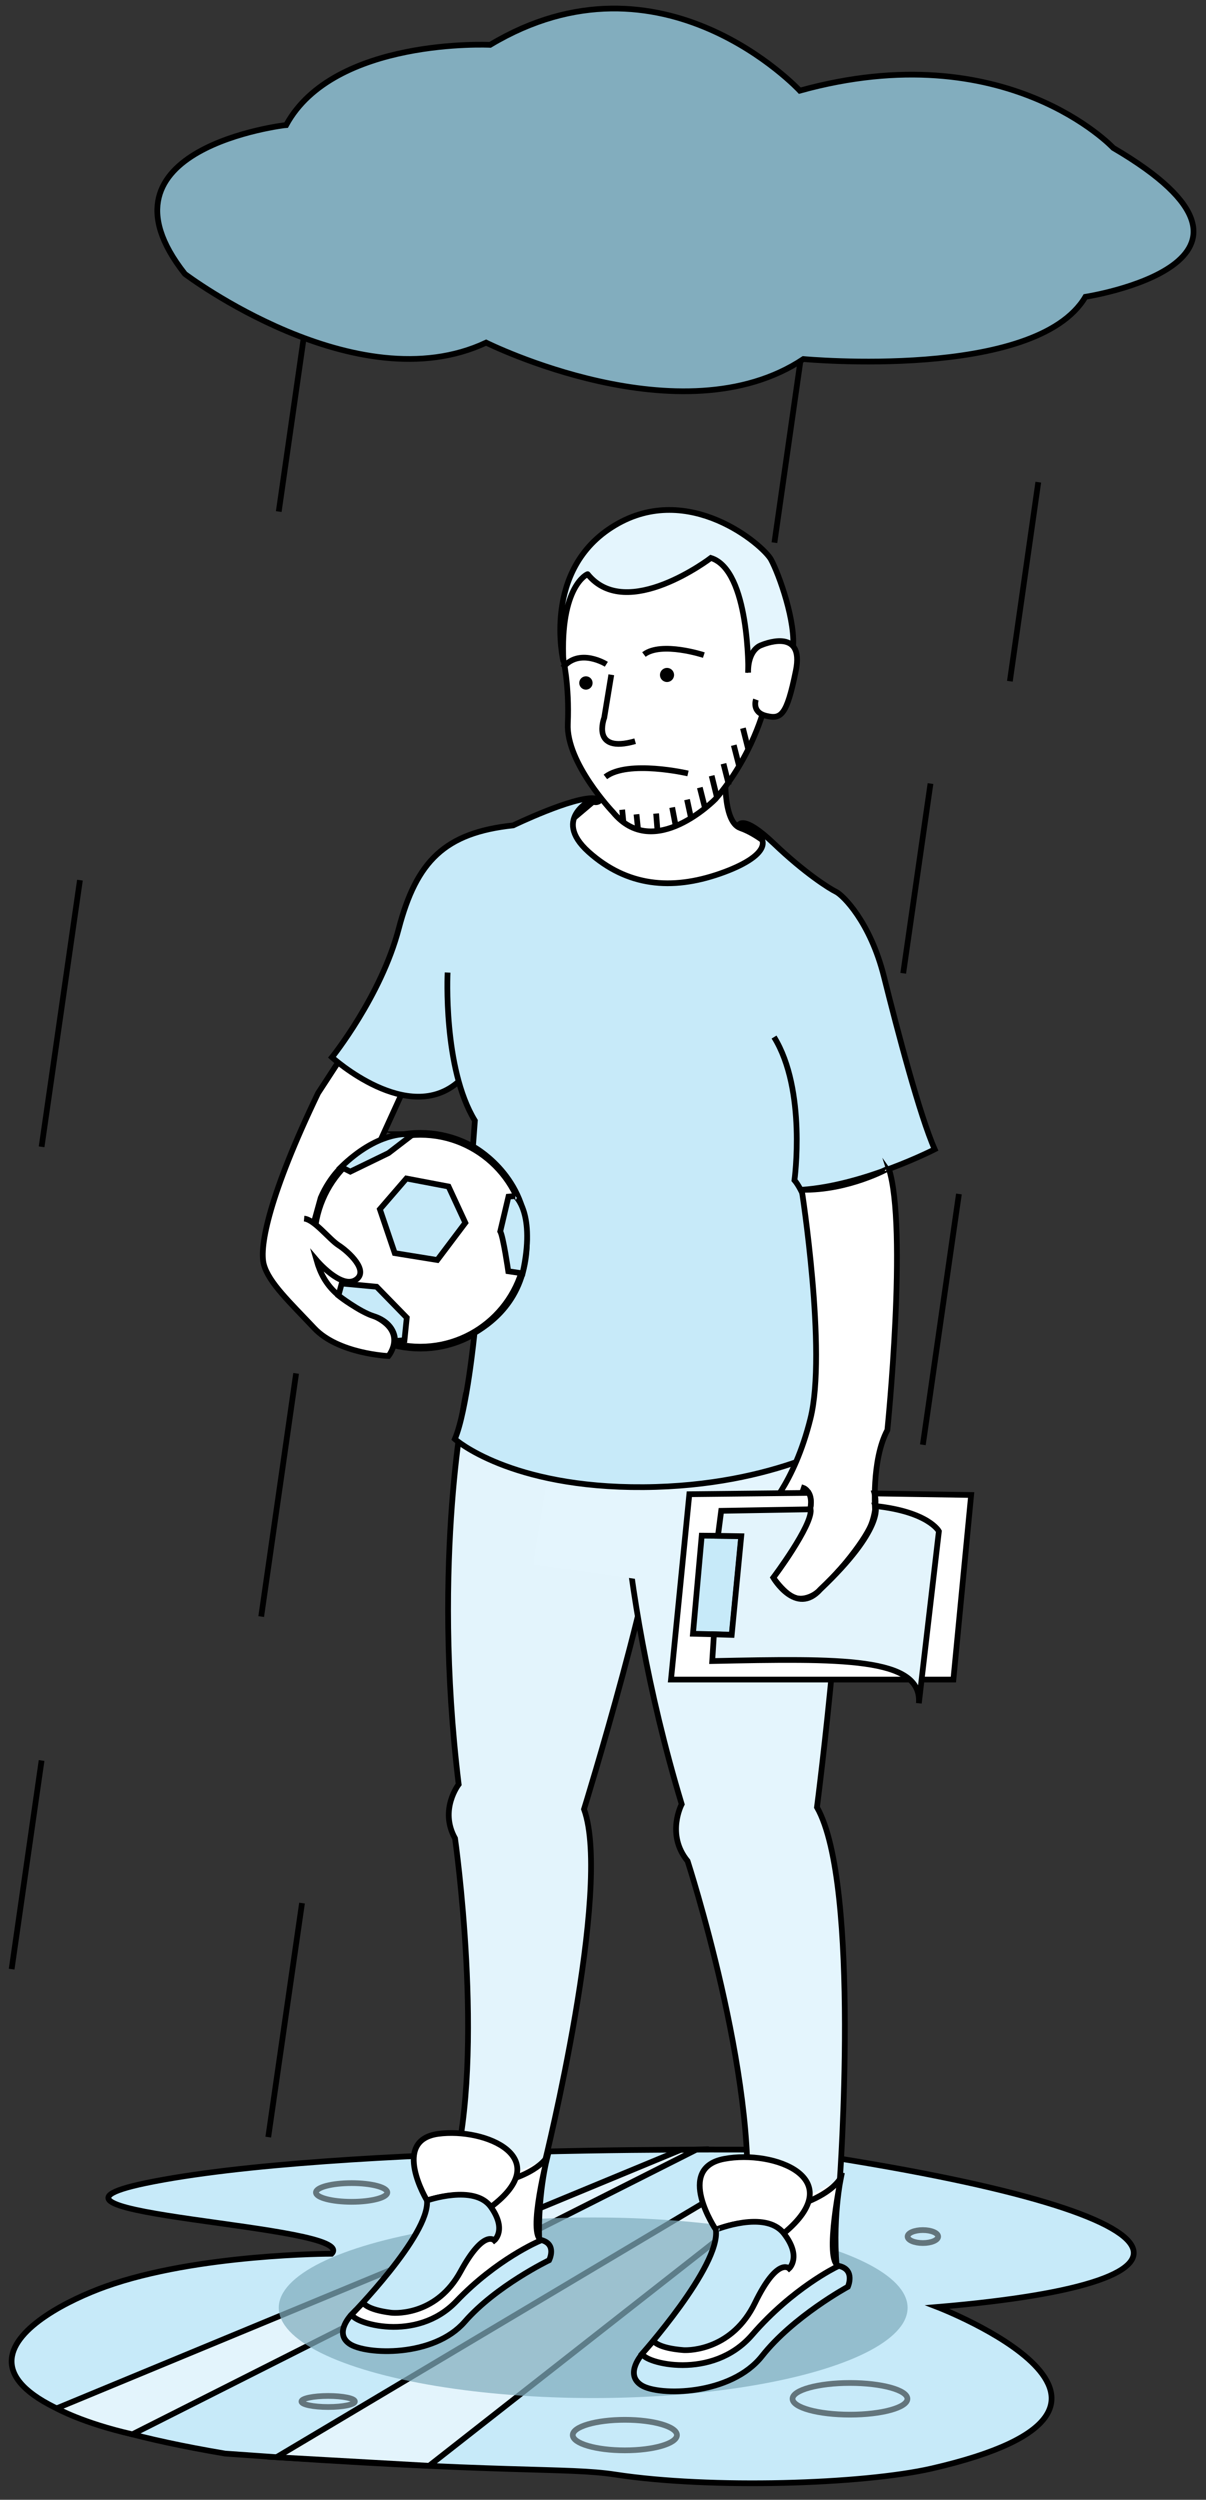 <?xml version="1.0" encoding="utf-8"?>
<!-- Generator: Adobe Illustrator 22.1.0, SVG Export Plug-In . SVG Version: 6.00 Build 0)  -->
<svg version="1.1" id="Vrstva_1" xmlns="http://www.w3.org/2000/svg" xmlns:xlink="http://www.w3.org/1999/xlink" x="0px" y="0px"
	 viewBox="0 0 632.1 1309.6" style="enable-background:new 0 0 632.1 1309.6;" xml:space="preserve">
<rect x="0" y="0" width="632.1" height="1309.6" fill="#333333" stroke="none"/>
<style type="text/css">
	.st0{fill:#C7EAF9;stroke:#000000;stroke-width:3;stroke-miterlimit:10;}
	.st1{fill:#E3F4FC;stroke:#000000;stroke-width:3;stroke-miterlimit:10;}
	.st2{opacity:0.5;fill:none;stroke:#000000;stroke-width:3;stroke-miterlimit:10;enable-background:new    ;}
	.st3{opacity:0.72;fill:#82ADBE;enable-background:new    ;}
	.st4{fill:none;stroke:#000000;stroke-width:3;stroke-miterlimit:10;}
	.st5{fill:#82ADBE;stroke:#000000;stroke-width:3;stroke-miterlimit:10;}
	.st6{fill:#E4F5FD;stroke:#000000;stroke-width:3;stroke-miterlimit:10;}
	.st7{fill:#E4F5FD;}
	.st8{fill:#FFFFFF;stroke:#000000;stroke-width:4;stroke-miterlimit:10;}
	.st9{fill:#FFFFFF;stroke:#000000;stroke-width:3;stroke-miterlimit:10;}
	.st10{fill:#FFFFFF;}
</style>
<g id="Vrstva_1_1_">
	<g>
		<path class="st0" d="M410.4,1126.3c0,0-234.8-3.2-334.1,17.4c-80,16.7,112.8,21.6,97.5,37c0,0-70.5,0-118.5,17.2
			c-39,14-113,57.8,62.7,87.5c148,10.7,178.6,7,204.6,11c49.7,7.6,129.5,5.1,165.8-3.2c139.5-32.1,2.9-84.6,2.9-84.6
			C647.8,1195.4,629.7,1158.2,410.4,1126.3z"/>
		<polygon class="st1" points="144.9,1287.3 415.4,1126.3 431.9,1129.5 224.9,1291.8 		"/>
		<path class="st1" d="M356.7,1126.3l-327,135.4c0,0,13.6,7.7,39.7,13.6l295.7-149.2L356.7,1126.3z"/>
		<ellipse class="st2" cx="445.5" cy="1256.7" rx="30.1" ry="8.3"/>
		<ellipse class="st2" cx="483.7" cy="1171.7" rx="8" ry="3.4"/>
		<ellipse class="st2" cx="327.5" cy="1275.7" rx="27.3" ry="8"/>
		<ellipse class="st2" cx="184.3" cy="1148.6" rx="18.7" ry="4.9"/>
		<ellipse class="st2" cx="172" cy="1258.1" rx="14" ry="2.9"/>
		<ellipse class="st3" cx="310.9" cy="1209" rx="164.8" ry="47.3"/>
	</g>
	<line class="st4" x1="21.8" y1="922.3" x2="6.1" y2="1031.6"/>
	<line class="st4" x1="164.3" y1="141.4" x2="146.1" y2="268"/>
	<line class="st4" x1="41.9" y1="461.1" x2="21.8" y2="600.8"/>
	<line class="st4" x1="158.3" y1="997" x2="140.6" y2="1119.6"/>
	<line class="st4" x1="424.4" y1="155.1" x2="405.9" y2="284.3"/>
	<line class="st4" x1="487.7" y1="410.5" x2="473.4" y2="509.9"/>
	<line class="st4" x1="155.2" y1="719.5" x2="136.9" y2="846.9"/>
	<line class="st4" x1="502.6" y1="625.5" x2="483.7" y2="756.9"/>
	<line class="st4" x1="544.2" y1="252.6" x2="529.3" y2="356.9"/>
	<path class="st5" d="M96.9,143.5c0,0,89.9,68,157.9,36c0,0,102.5,51.1,166.3,8.6c0,0,121.8,11.4,147.8-32.6c0,0,117.1-18,14.6-78
		c0,0-56.1-60-164.3-30c0,0-72.3-78-162.3-24c0,0-81.9-4-106.9,42C149.9,65.5,44.9,77.5,96.9,143.5z"/>
</g>
<g id="Vrstva_2_1_">
	<path class="st1" d="M244.2,730.3c0,0-18.2,86-3.8,204.5c0,0-10.3,13.3-1.9,28.3c0,0,16,111.9-1,175.4c0,0,22.6,22,48-5.6
		c0,0,35.6-143.5,20.6-185.1c0,0,40-129.1,41.8-174.6S328.5,715,328.5,715l-82.4,14.2L244.2,730.3z"/>
	<path class="st6" d="M324.3,731.5c0,0-3.4,92.9,33,213.7c0,0-8.4,15.8,3.1,29.8c0,0,36.9,113.7,30.7,182.9c0,0,34.7,17.3,49-14.5
		c0,0,11.2-156-11.9-196.6c0,0,18.4-141.8,12-189.5s-30.8-57.1-30.8-57.1l-83.3,29.7L324.3,731.5z"/>
	<polygon class="st7" points="279.5,819.6 364.7,831.6 364.3,757 293.4,733 	"/>
	<circle class="st8" cx="220.3" cy="650" r="56"/>
	<path class="st9" d="M159.4,638.4c5.4,0.5,13.1,10.8,18.1,14s16.4,13.5,8.8,18.2s-20.4-10.4-20.4-10.4c4,14,11.8,21,30,29.2
		c18.2,8.3,7.7,21,7.7,21s-26.2-1.1-38.9-14.6c-12.7-13.5-23.8-23.8-26.4-33.3s3.1-37.1,28.4-89.8l21-32.2l29.5,17.9l-18.6,40.8
		c0,0-20.6,5.3-30.5,28.3l-3.6,13"/>
	<path class="st9" d="M380.3,403.6c0,0-1.9,26.8,7.7,30.2s17.6,11.3,17.6,11.3l-9.5,24.3l-87.2,10.2l-19.2-33.9l10.9-17l10.3-8.7
		c0,0,6.9,3.4,5.5-13.3"/>
	<path class="st0" d="M240.5,566.5C214,590.2,174,553.9,174,553.9s25.7-32,35-67.4s24.2-50.3,60-54.1c0,0,31.3-15.1,42.5-14.2
		c0,0-23.1,10-3,28.1c20.2,18.1,43.5,20.2,68.8,11.4s30.2-19.7,9.9-25.4c0,0,2.1-5.9,18.4,9.6c16.2,15.5,29.1,23.6,32.6,25.3
		s17.9,15.7,25.1,44.4c7.2,28.8,18.8,72.9,26.6,90.5c0,0-37,19-69.6,21.2L240.5,566.5z"/>
	<path class="st0" d="M234.6,509.5c0,0-2.5,50.1,14.3,77.6l-1,13.5c0,0,26.8,14.1,28.2,45.8c1.4,31.7-16.7,45.5-27.4,51.9
		c0,0-4,40.9-10.3,55.6c0,0,28.6,25.7,98.9,25.2s109.9-26.8,109.9-26.8s-14.2-114.5-30.8-134c0,0,6.5-47.2-10.7-75"/>
	<path class="st9" d="M420.2,623.3c0,0,13.3,84.8,4.6,119.8s-23.9,49-23.9,49s15.4,3,20.4-12.5c0,0,15.1,5.6-16,46.8
		c0,0,10.3,23.1,28.9,2.7c18.6-20.4,24.1-31.5,24.5-37.1c0,0-2.1-26.9,6.4-42.8c0,0,10.8-106,0.7-137.2
		C465.8,612,444.8,623.8,420.2,623.3z"/>
	<path class="st9" d="M423.9,782.1l-62.6,0.7l-9.6,97.1h148l9.3-96.7l-50.6-0.8c0,0,4.5,15-13.4,34.5s-24.2,30.5-39.8,9.6
		C405.3,826.4,430.7,793.5,423.9,782.1z"/>
	<g>
		<polygon class="st10" points="345.2,1222.2 334.2,1237.7 347.3,1240.8 379.8,1239.3 401.9,1225.9 421.8,1202.4 438.3,1189.3 
			438.9,1142.6 414.6,1155 		"/>
		<path class="st4" d="M419,1155c0,0,15.9-4.7,21.7-14.1"/>
		<path class="st9" d="M375.2,1168.1c0,0-21.7-32.2,4.4-37.1c26.1-4.9,66.1,10.1,31.2,39C410.8,1170,402.2,1158.4,375.2,1168.1z"/>
		<path class="st0" d="M441.3,1138.2c0,0-5,20.3-2.8,49.4c0,0-23.1,11.1-44.2,35.5c-21.1,24.5-56.9,14.7-57.6,10
			c0,0-9.7,10.7-0.5,16.5s46.9,5.4,63.2-15.3c16.3-20.7,45-36.3,45-36.3s4-8.9-4.6-10.9C431.4,1185,441.3,1138.2,441.3,1138.2z"/>
		<path class="st0" d="M410.8,1170c9.6,12.3,2.8,18.4,2.8,18.4s-6.1-6.2-17.9,18.1s-33.7,24.9-37.4,24.7c-14-1.1-15.8-4.9-15.8-4.9
			s-3.3,3.8-6.9,7.9c0,0,42.2-47.1,39.6-66.1C375.2,1168.1,401.1,1157.6,410.8,1170z"/>
	</g>
	<g>
		<polygon class="st10" points="193,1202.6 181.9,1216.7 194.1,1220.3 224.9,1220.3 246.4,1208.7 266.2,1187.4 282.3,1175.7 
			285,1131.7 261.6,1142.2 		"/>
		<path class="st4" d="M265.7,1142.4c0,0,15.2-3.8,21.1-12.4"/>
		<path class="st9" d="M223.8,1152.8c0,0-19-31.4,5.8-34.9c24.8-3.4,62,12.5,27.7,38.3C257.3,1156.2,249.7,1144.9,223.8,1152.8z"/>
		<path class="st0" d="M287.5,1127.6c0,0-5.7,19-4.9,46.5c0,0-22.3,9.4-43.4,31.5s-54.4,11.3-54.8,6.8c0,0-9.7,9.7-1.2,15.5
			s44.1,7.2,60.4-11.6c16.4-18.8,44.2-32.2,44.2-32.2s4.2-8.2-3.8-10.5C276,1171.4,287.5,1127.6,287.5,1127.6z"/>
		<path class="st0" d="M257.3,1156.2c8.5,12,1.8,17.5,1.8,17.5s-5.5-6.1-17.7,16.3s-33,22-36.4,21.6c-13.1-1.6-14.7-5.3-14.7-5.3
			s-3.3,3.4-6.9,7.2c0,0,42-42.6,40.4-60.7C223.8,1152.8,248.7,1144.1,257.3,1156.2z"/>
	</g>
	<polygon class="st0" points="367.8,804.5 388.6,804.7 383.6,856.4 363.2,855.9 	"/>
	<path class="st1" d="M374.2,856.2l-0.9,14c67.1-1.4,110.2-2.2,108.3,22.1l10.5-90.1c0,0-5.4-10.2-33.2-13.2c0,0,4.5,11.9-28.9,43.6
		c-12.7,14.3-24.7-6.1-24.7-6.1s20.6-27.3,19.6-35.8l-46.9,0.8l-1.7,13.1l12.2,0.2l-5,51.7L374.2,856.2z"/>
	<polygon class="st0" points="199.1,633.5 213,617.4 235.1,621.6 243.9,640.6 229.2,660.1 206.9,656.5 	"/>
	<path class="st0" d="M178.8,611.4l4.8,2.4l20-9.7l12-9.2l-2.8-0.7C212.9,594.2,197.6,593,178.8,611.4z"/>
	<path class="st0" d="M206.6,702.6l5.4-0.5l1.2-11.8l-15.8-16.2l-18.3-1.7l-1.7,6.3c0,0,11,8.5,18.4,10.8s11.8,7.7,11.2,14.2"/>
	<path class="st0" d="M273.9,667.1l-7.5-1.1c0,0-2.6-18-4.2-20.9l4.3-18.2l3.5-0.3C270,626.6,281,635.2,273.9,667.1z"/>
</g>
<g id="Vrstva_3">
	<g>
		<path class="st9" d="M375,418.6c0,0-32.2,33-53.7,6.9c0,0-24.6-25.8-23.7-46.3s-2.5-34.5-2.5-34.5s-3.7-26.8,4.4-39.4
			s37.9-15.3,37.9-15.3l47.2,0.4l24.9,50.4l-8.7,29.3C400.8,370.2,394.5,396.1,375,418.6z"/>
		<path class="st6" d="M295.3,346.6c0,0-11.7-48.3,27-71.4c38.7-23.2,77.7,10.4,81.8,17.9s13.4,33.2,11.4,47.5
			c0,0-19.8-4.5-23.3,11.8c0,0,0.9-53.7-19.6-60.1c0,0-44.2,33.8-64.6,8.5C307.9,300.7,293.4,306.9,295.3,346.6z"/>
		<path class="st4" d="M368.9,343.2c0,0-22.2-7.3-31.4-0.3"/>
		<path class="st4" d="M317.8,348c0,0-14.1-8.9-22.8,1.8"/>
		<path d="M368.7,354.4"/>
		<circle cx="349.6" cy="353.6" r="3.7"/>
		<circle cx="307.1" cy="357.8" r="3.5"/>
		<path class="st9" d="M396.2,366.5c0,0-2.4,6.6,5.3,8.5c7.8,1.9,10.8,0.1,15.6-23.5C422,327.9,399,338,399,338s-7,1.9-6.9,14.4"/>
		<path class="st9" d="M320.4,353.5l-3.7,22.5c0,0-7.3,19,16.2,12.3"/>
		<path class="st9" d="M360.6,405.2c0,0-31.5-7.3-43.3,1.8"/>
	</g>
	<line class="st4" x1="389.4" y1="381.5" x2="392.2" y2="392.6"/>
	<line class="st4" x1="384.6" y1="390.4" x2="387.4" y2="401.4"/>
	<line class="st4" x1="379.2" y1="400.1" x2="382" y2="411.2"/>
	<line class="st4" x1="373" y1="406.4" x2="375.7" y2="417.4"/>
	<line class="st4" x1="366.8" y1="412.6" x2="369.6" y2="423.7"/>
	<line class="st4" x1="360.1" y1="418.9" x2="362" y2="427.7"/>
	<line class="st4" x1="352.3" y1="423" x2="354" y2="431.9"/>
	<line class="st4" x1="343.9" y1="426.2" x2="344.6" y2="435.1"/>
	<line class="st4" x1="333.6" y1="426.6" x2="334.4" y2="434.4"/>
	<line class="st4" x1="326.1" y1="424.2" x2="326.8" y2="431.2"/>
</g>
</svg>
